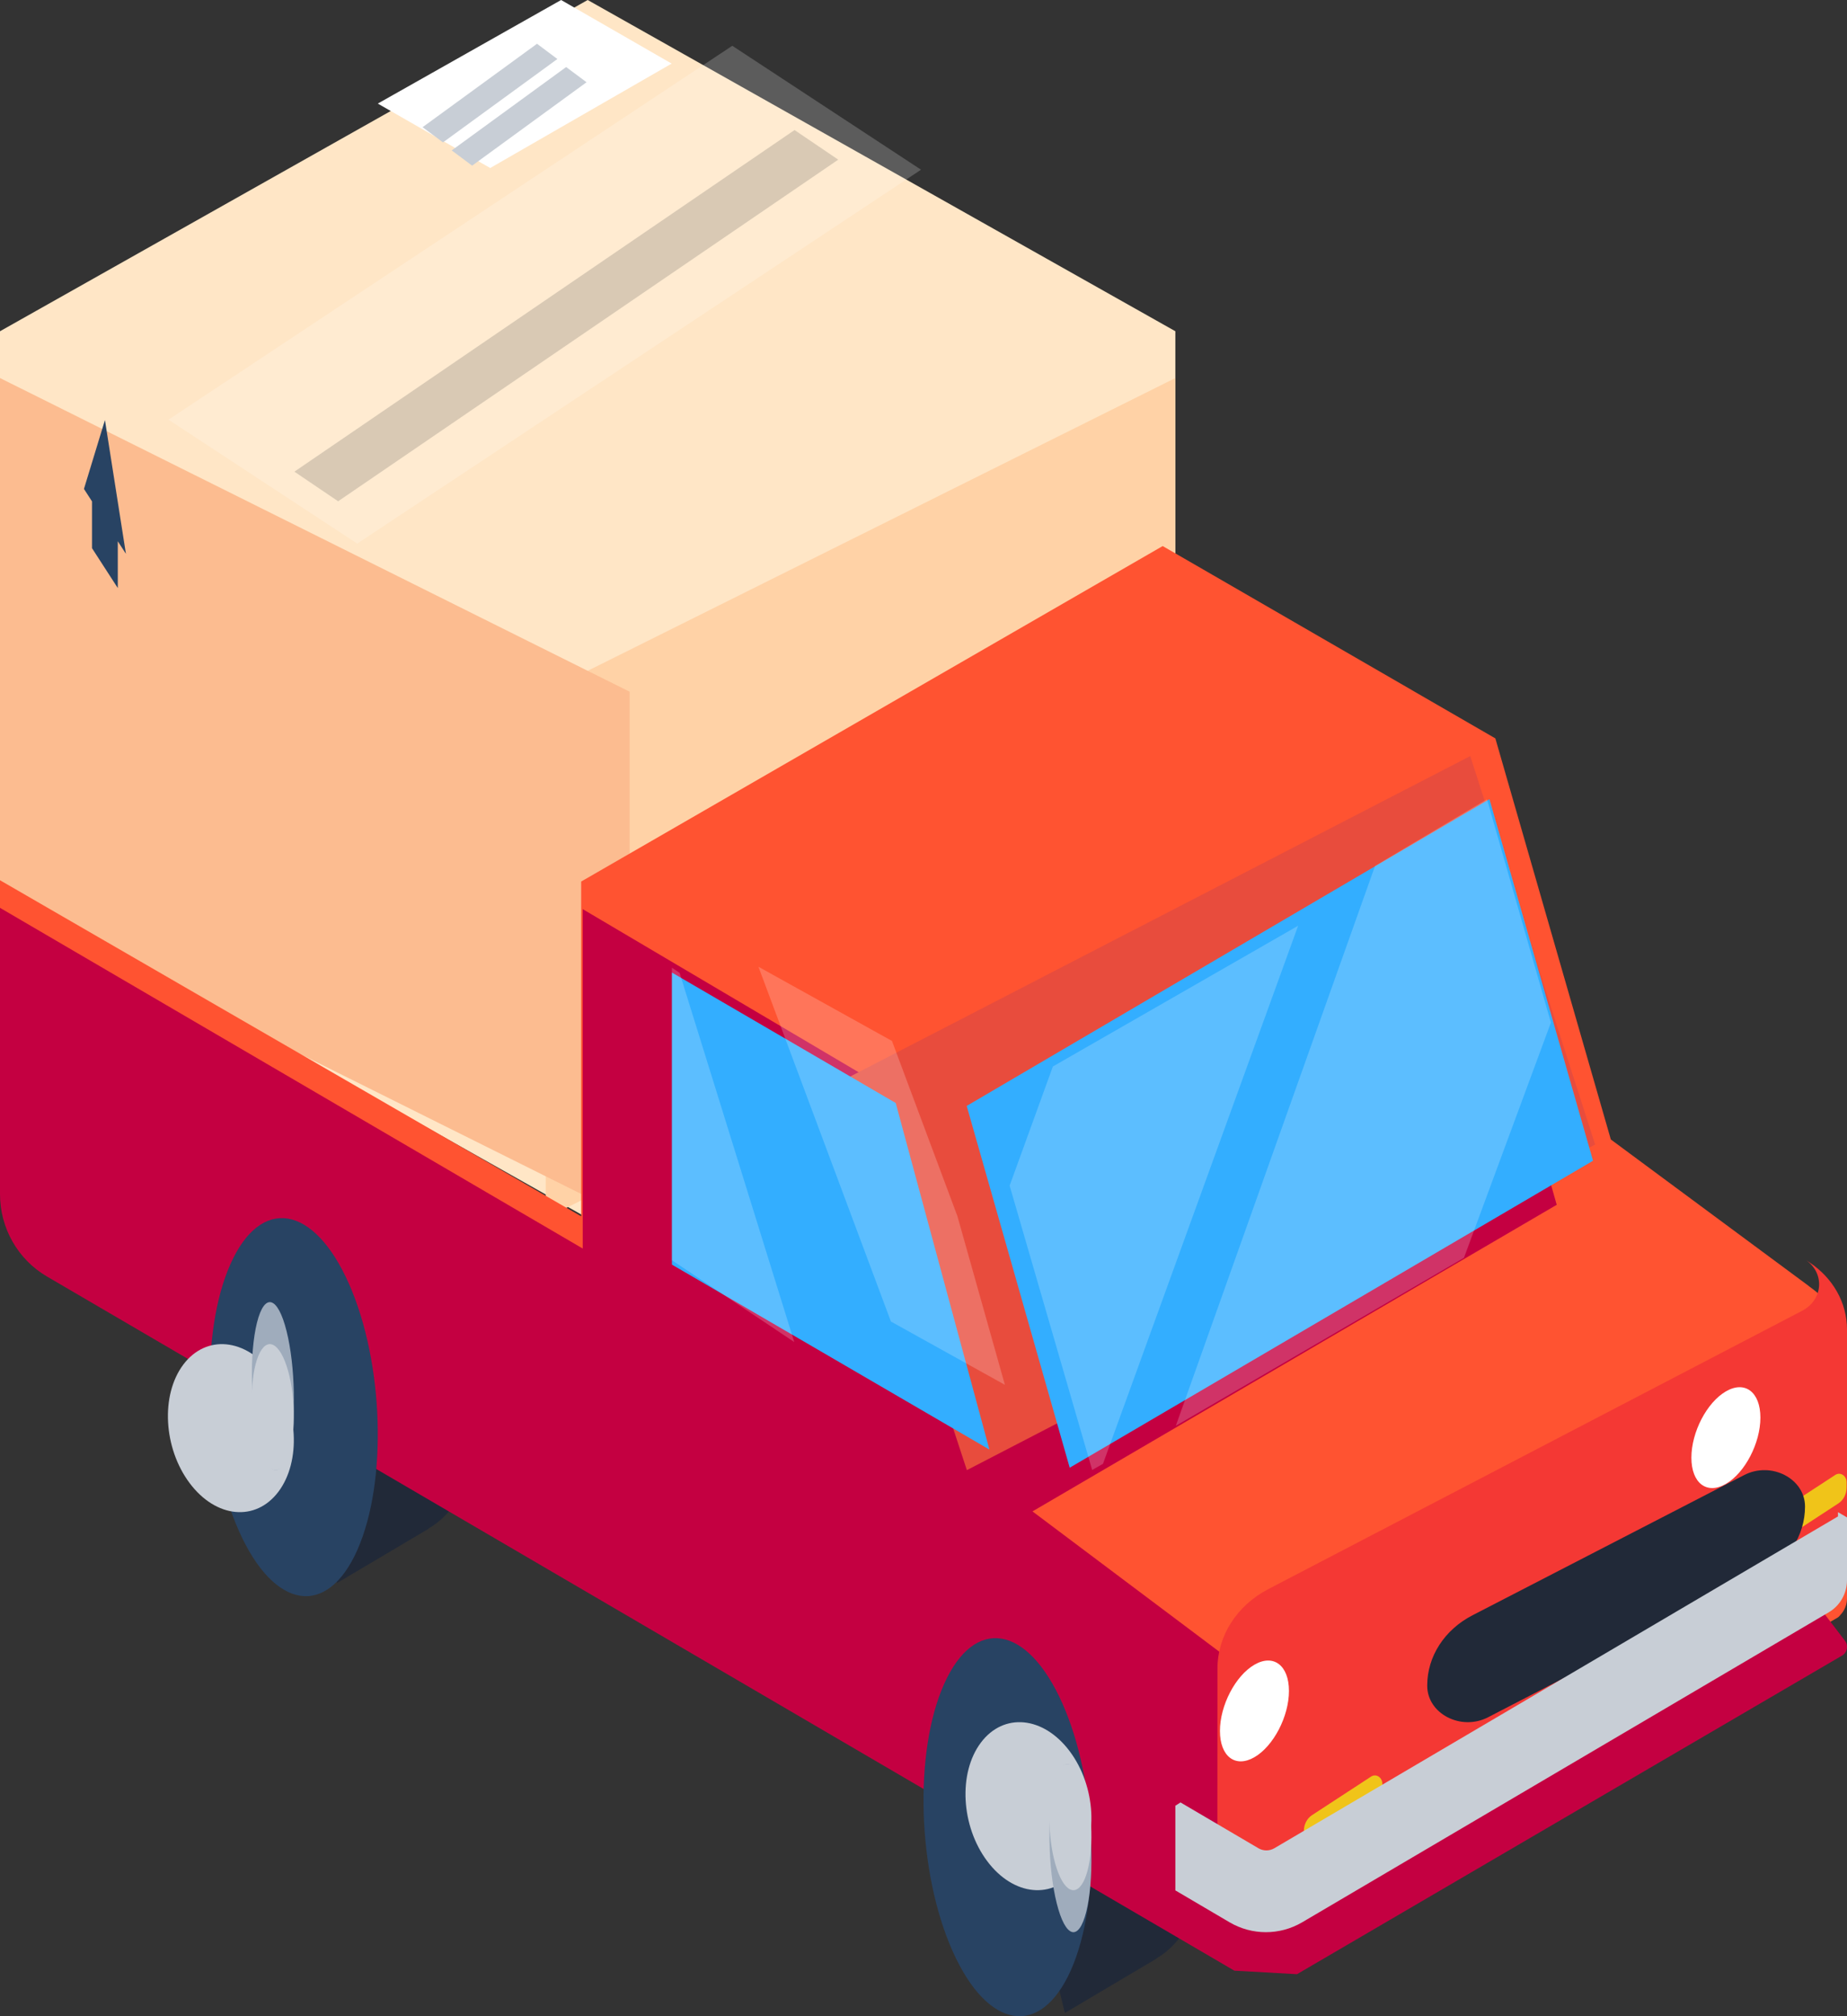 <svg width="44" height="48" viewBox="0 0 44 48" fill="none" xmlns="http://www.w3.org/2000/svg">
<rect x="0" y="0" width="44" height="48" fill="#333333" stroke="none"/>
<path d="M14 0L0 7.886V21.116L14 29L28 21.116V7.886L14 0Z" fill="#FFE6C6"/>
<path d="M28 21.532L13 29V16.468L28 9V21.532Z" fill="#FFD2A6"/>
<path d="M0 21.532L15 29V16.468L0 9V21.532Z" fill="#FCBC90"/>
<path d="M2.5 10L2 11.64L2.192 11.937V13.051L2.806 14V12.886L3 13.185L2.5 10Z" fill="#284363"/>
<path d="M13.367 0L9 2.466L11.678 4L16 1.514L13.367 0Z" fill="white"/>
<path d="M12.793 1.042L13.278 1.405L10.553 3.39L10.067 3.028L12.793 1.042Z" fill="#C8CED6"/>
<path d="M13.487 1.596L13.973 1.958L11.247 3.944L10.761 3.581L13.487 1.596Z" fill="#C8CED6"/>
<g opacity="0.2">
<path d="M17.445 1.09L4.014 9.991L8.51 12.941L21.941 4.04L17.445 1.09Z" fill="white"/>
</g>
<g opacity="0.2">
<path d="M19.969 3.801L8.055 11.934L7.013 11.229L18.928 3.096L19.969 3.801Z" fill="#424242"/>
</g>
<path d="M43.181 30.686L43.099 30.625L43.099 30.625C43.094 30.621 43.09 30.616 43.084 30.612L38.374 27.128L35.623 17.579L33.684 16.459L33.559 16.386L27.698 13L13.845 20.987V28.957L0 20.956V27.681C0 28.478 0.425 29.215 1.114 29.613L13.845 36.97L29.328 45.917L30.145 45.962V46L30.388 45.976L30.817 46L30.955 45.92L43.717 38.545C43.717 38.545 43.717 38.545 43.717 38.545L43.766 38.517C43.798 38.499 43.823 38.474 43.843 38.446C43.942 38.342 44 38.203 44 38.055V32.422V32.334V32.314C44 31.672 43.696 31.068 43.181 30.686Z" fill="#FF5331"/>
<path d="M8.226 28.224L8.231 28.231C9.051 27.797 10.041 28.247 10.764 29.535C11.761 31.31 11.869 33.996 11.006 35.534C10.779 35.938 10.508 36.219 10.213 36.387L10.212 36.394L8.03 37.686L6.056 29.512L8.226 28.224Z" fill="#212938"/>
<path d="M25.563 38.46L25.568 38.467C26.387 38.034 27.378 38.484 28.101 39.772C29.098 41.547 29.206 44.233 28.343 45.77C28.116 46.175 27.844 46.456 27.55 46.623L27.549 46.63L25.367 47.923L23.393 39.749L25.563 38.46Z" fill="#212938"/>
<path d="M43.951 39.061L40.319 34.309L31.227 39.625C30.62 39.979 29.864 39.935 29.301 39.513L24.596 35.982L37.085 28.683L34.327 19L21.784 26.312L13.882 21.644V29.724L0 21.613V28.43C0 29.238 0.426 29.985 1.117 30.389L13.882 37.846L29.405 46.916L30.898 47L43.882 39.415C44.006 39.342 44.038 39.176 43.951 39.061Z" fill="#C40041"/>
<path d="M38 27.249L35.025 18L20 25.76L23.033 35L38 27.249Z" fill="#E84C3D"/>
<path d="M16.007 23.154L21.338 26.259L23.57 34.51L16.007 30.107V23.154Z" fill="#33AEFF"/>
<path d="M23.029 26.329L25.483 34.942L37.95 27.634L35.482 19.026L23.029 26.329Z" fill="#33AEFF"/>
<path d="M25.309 40.554C26.144 42.433 26.235 45.275 25.512 46.902C24.789 48.529 23.526 48.325 22.691 46.446C21.856 44.567 21.765 41.725 22.488 40.098C23.211 38.471 24.474 38.675 25.309 40.554Z" fill="#284363"/>
<path d="M25.482 41.691C26.108 42.526 26.176 43.789 25.634 44.512C25.092 45.235 24.144 45.144 23.518 44.309C22.892 43.474 22.824 42.211 23.366 41.488C23.908 40.765 24.856 40.856 25.482 41.691Z" fill="#C8CED6"/>
<path d="M25.827 42.691C26.036 43.526 26.059 44.789 25.878 45.512C25.697 46.235 25.381 46.144 25.173 45.309C24.964 44.474 24.941 43.211 25.122 42.488C25.303 41.765 25.619 41.856 25.827 42.691Z" fill="#9FACBC"/>
<path d="M25.827 42.518C26.036 43.144 26.059 44.092 25.878 44.634C25.697 45.176 25.381 45.108 25.173 44.482C24.964 43.856 24.941 42.909 25.122 42.366C25.303 41.824 25.619 41.892 25.827 42.518Z" fill="#C8CED6"/>
<path d="M8.309 30.554C9.144 32.433 9.235 35.275 8.512 36.902C7.789 38.529 6.526 38.325 5.691 36.446C4.856 34.567 4.765 31.725 5.488 30.098C6.211 28.471 7.474 28.675 8.309 30.554Z" fill="#284363"/>
<path d="M6.482 32.691C7.108 33.526 7.176 34.789 6.634 35.512C6.091 36.235 5.144 36.144 4.518 35.309C3.892 34.474 3.824 33.211 4.366 32.488C4.909 31.765 5.856 31.856 6.482 32.691Z" fill="#C8CED6"/>
<path d="M6.827 31.691C7.036 32.526 7.059 33.789 6.878 34.512C6.697 35.235 6.381 35.144 6.173 34.309C5.964 33.474 5.941 32.211 6.122 31.488C6.303 30.765 6.619 30.856 6.827 31.691Z" fill="#9FACBC"/>
<path d="M6.827 32.518C7.036 33.144 7.059 34.092 6.878 34.634C6.697 35.176 6.381 35.108 6.173 34.482C5.964 33.856 5.941 32.908 6.122 32.366C6.303 31.824 6.619 31.892 6.827 32.518Z" fill="#C8CED6"/>
<path d="M43.113 30.059L43.025 30L43.025 30C43.473 30.315 43.43 30.94 42.939 31.202C42.939 31.202 42.939 31.202 42.939 31.202H42.938C42.936 31.203 42.934 31.205 42.932 31.206L30.211 37.834C29.464 38.224 29.004 38.944 29.003 39.722L29 45L29.878 44.922L43.694 37.727C43.883 37.628 44 37.446 44 37.249V31.753V31.667V31.647C44 31.021 43.671 30.432 43.113 30.059Z" fill="#F43834"/>
<path d="M32.663 42.295L31.255 43.214C31.135 43.292 31.061 43.436 31.061 43.592V43.718C31.061 43.873 31.21 43.97 31.329 43.892L32.737 42.973C32.857 42.895 32.931 42.751 32.931 42.594V42.469C32.931 42.314 32.782 42.218 32.663 42.295Z" fill="#F0C419"/>
<path d="M43.722 35.113L42.314 36.032C42.194 36.11 42.119 36.254 42.119 36.41V36.536C42.119 36.691 42.269 36.788 42.388 36.71L43.796 35.791C43.916 35.713 43.99 35.569 43.99 35.412V35.288C43.99 35.133 43.841 35.036 43.722 35.113Z" fill="#F0C419"/>
<g opacity="0.2">
<path d="M18.068 23.016L21.224 31.462L23.939 32.969L22.808 28.954L21.249 24.782L18.068 23.016Z" fill="white"/>
</g>
<g opacity="0.2">
<path d="M16.19 23.161L16.15 23.134L16.006 23.038V30.003L18.921 31.95L16.19 23.161Z" fill="white"/>
</g>
<path d="M35.077 38.456L41.551 35.117C42.195 34.784 43 35.201 43 35.867C43 36.556 42.59 37.192 41.925 37.536L35.45 40.883C34.805 41.216 34 40.799 34 40.132V40.125C34 39.436 34.411 38.8 35.077 38.456Z" fill="#212938"/>
<path d="M30.706 40.256C30.706 40.864 30.337 41.571 29.884 41.834C29.43 42.097 29.062 41.818 29.062 41.209C29.062 40.601 29.43 39.895 29.884 39.632C30.337 39.368 30.706 39.648 30.706 40.256Z" fill="white"/>
<path d="M41.937 33.749C41.937 34.357 41.569 35.064 41.115 35.327C40.661 35.591 40.293 35.311 40.293 34.703C40.293 34.095 40.661 33.388 41.115 33.125C41.569 32.861 41.937 33.141 41.937 33.749Z" fill="white"/>
<path d="M44 36.125V37.62C44 37.936 43.834 38.227 43.564 38.385L31.02 45.765C30.484 46.079 29.824 46.078 29.289 45.763L28 45.005V42.989L28.123 42.911L29.978 44.001C30.095 44.07 30.24 44.07 30.357 44.002L43.785 36.102V36L44 36.125Z" fill="#C8CED6"/>
<g opacity="0.2">
<path d="M34.875 29.945L36.946 24.345L35.423 19.027L32.757 20.615L28.011 33.944L34.875 29.945Z" fill="white"/>
</g>
<g opacity="0.2">
<path d="M26.276 34.849L30.925 22.039L25.082 25.39L24.052 28.227L26.018 34.996L26.276 34.849Z" fill="white"/>
</g>
</svg>
